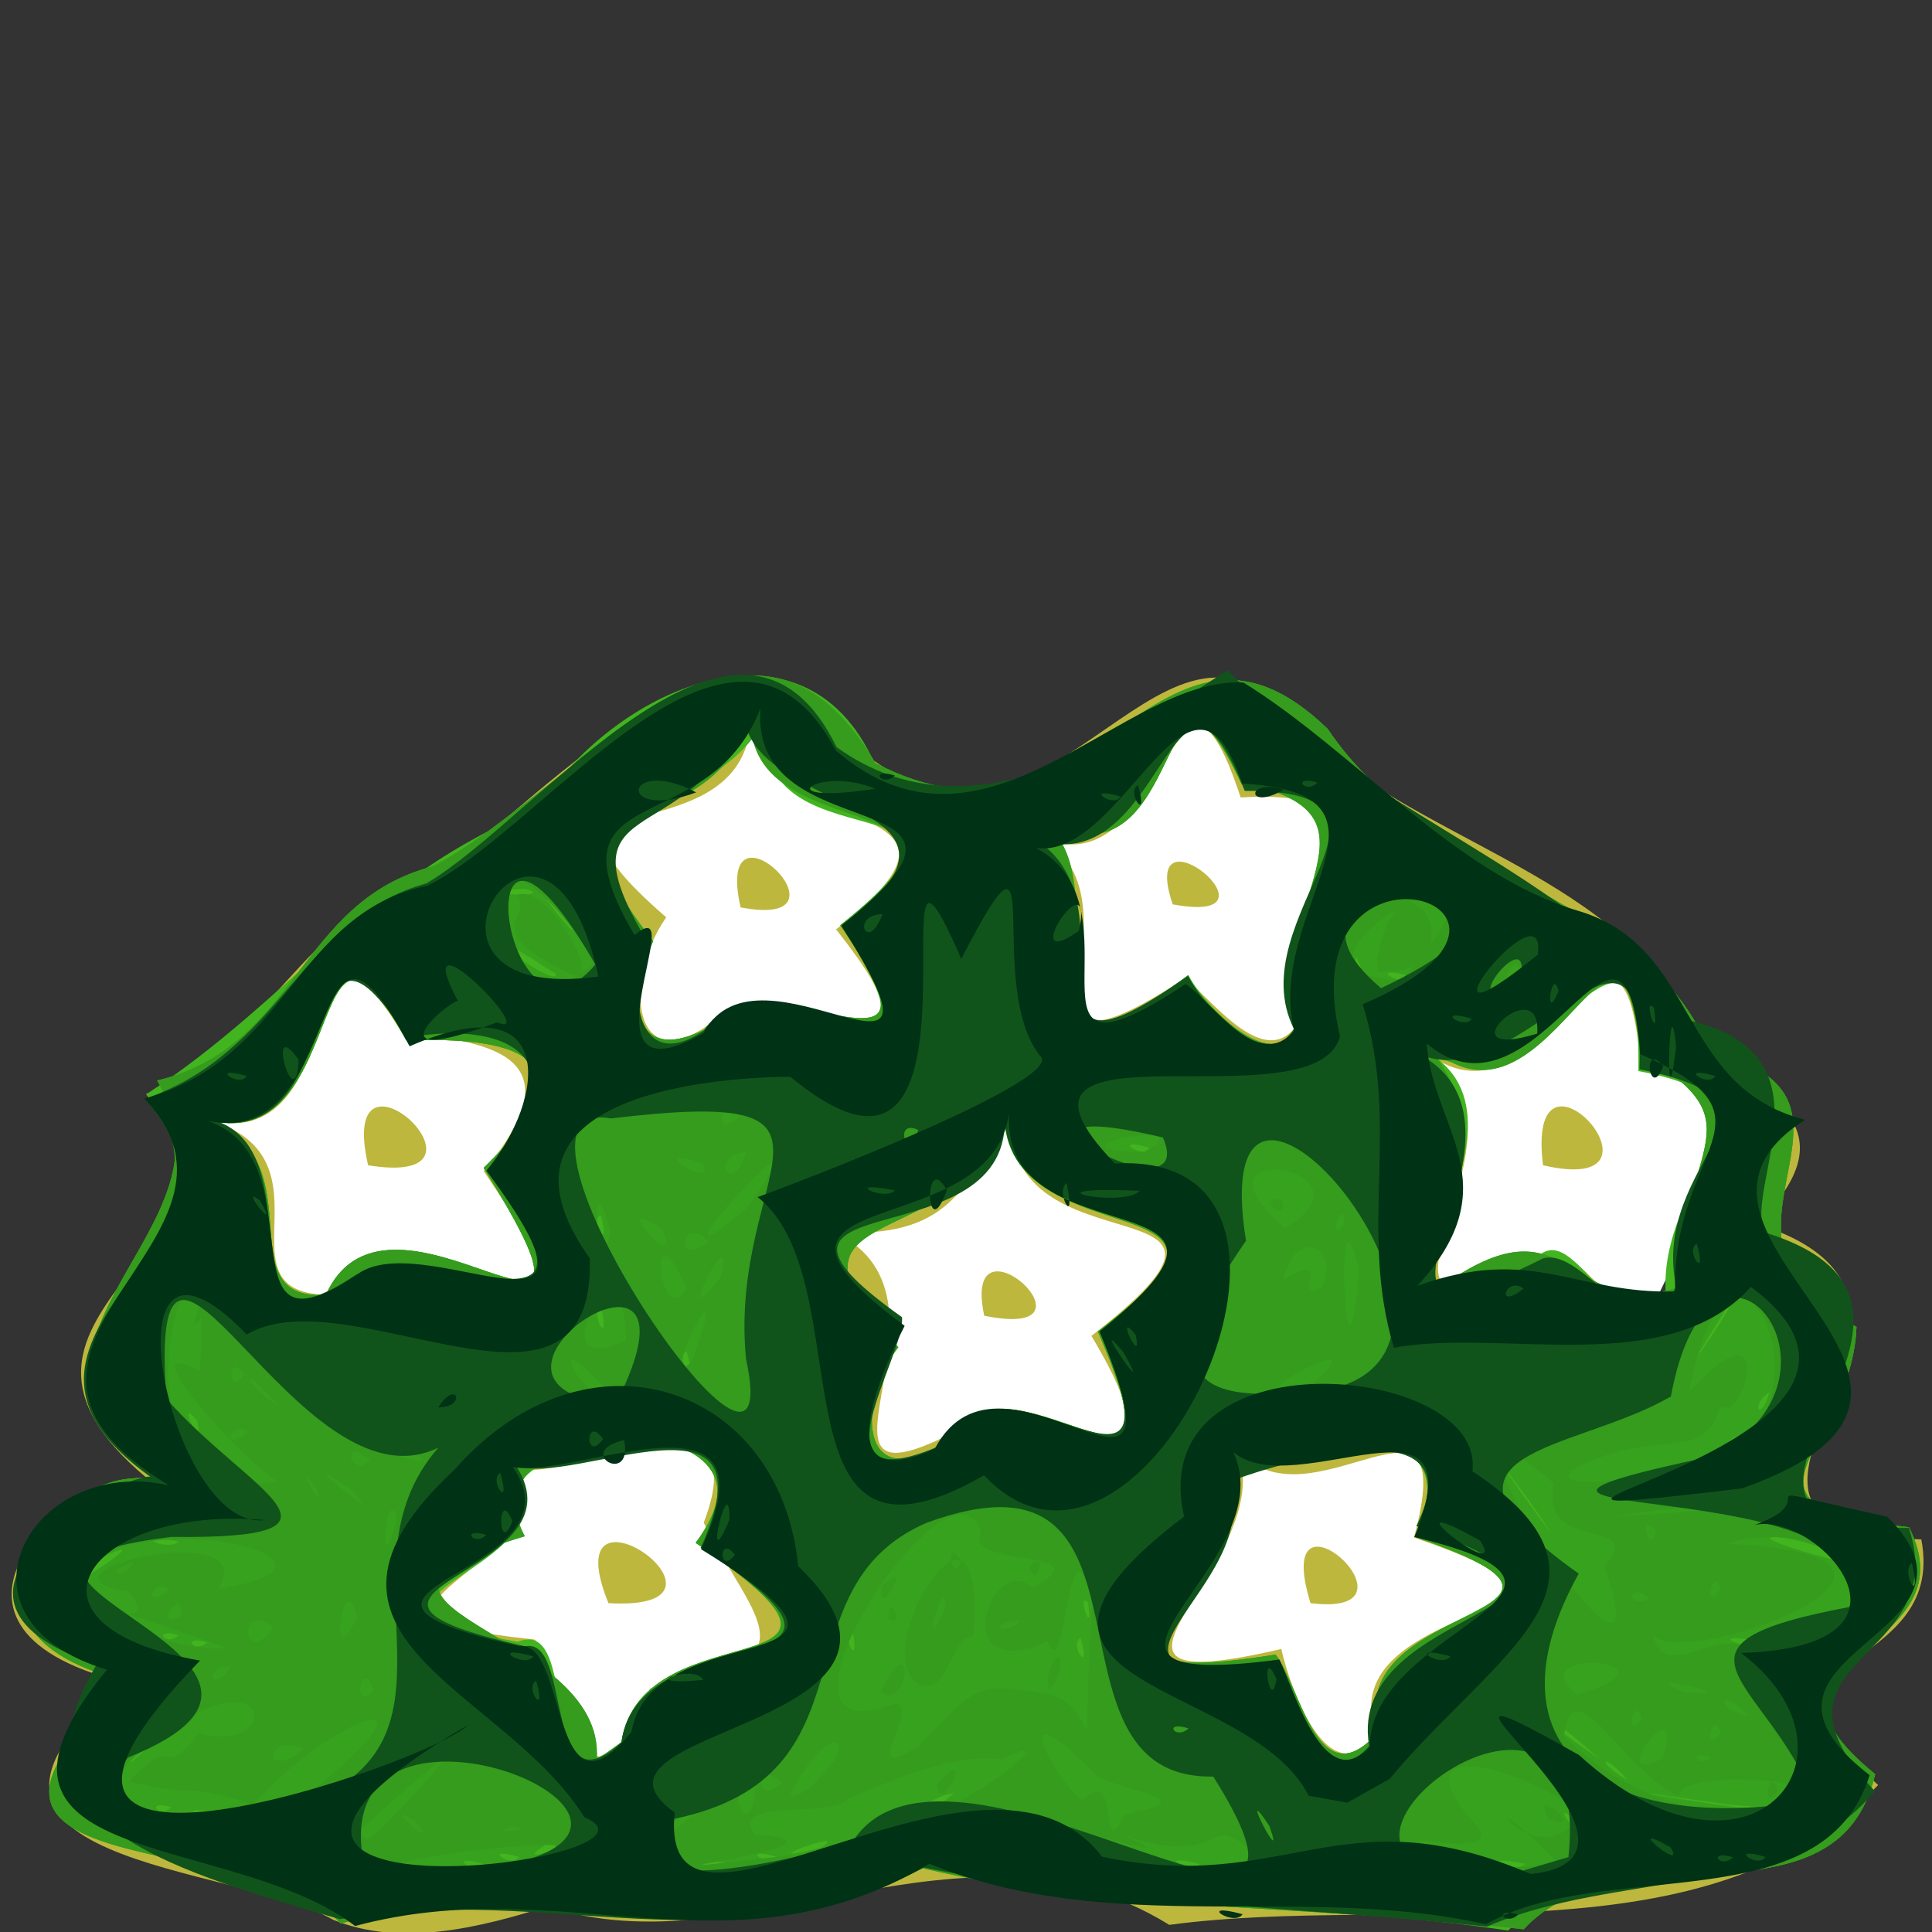 <?xml version="1.0" encoding="UTF-8" standalone="no"?>
<!-- Created with Inkscape (http://www.inkscape.org/) -->

<svg
   width="185"
   height="185"
   viewBox="0 0 48.948 48.948"
   version="1.1"
   id="svg1"
   xmlns="http://www.w3.org/2000/svg"
   xmlns:svg="http://www.w3.org/2000/svg">
  <rect x="0" y="0" width="48.948" height="48.948" fill="#333333" stroke="none"/>
  <defs
     id="defs1" />
  <g
     id="layer1">
    <g
       id="g3816"
       style="display:inline;stroke-width:2.14"
       transform="matrix(0.686,0,0,0.686,-46.07,-10.19)">
      <path
         id="rect1"
         style="display:inline;opacity:1;vector-effect:non-scaling-stroke;fill:#ffffff;stroke-width:0.265;-inkscape-stroke:hairline"
         transform="matrix(1.459,0,0,1.459,67.196,14.862)"
         d="m 5.28,28.231 3.391,-4.253 9.258,-5.793 7.012,2.713 5.839,-3.006 10.944,7.113 2.456,3.153 -8.103,16.792 H 5.206 Z" />
      <path
         style="fill:#bdb73d;stroke-width:2.14"
         d="M 79.456,85.753 C 75.808,83.667 63.634,83.774 71.665,76.97 c -8.391,-2.129 -1.64,-7.817 0.922,-7.522 -7.35,-6.14 4.741,-8.23 -0.033,-14.19 4.667,-1.889 5.802,-6.738 10.281,-7.709 5.006,-3.733 11.837,-12.051 16.596,-4.603 6.864,4.827 10.762,-7.578 15.774,-1.204 4.021,4.06 11.357,5.309 14.177,10.553 0.871,2.556 7.114,3.314 2.665,7.757 9.439,2.98 -4.536,11.367 6.069,11.656 0.974,5.135 -7.245,3.991 -1.596,9.07 -6.238,6.664 -17.333,3.983 -26.179,5.165 -7.579,-4.684 -15.695,1.726 -22.947,-0.684 -2.479,0.773 -5.416,1.524 -7.937,0.495 z m 11.708,-8.537 c 6.273,-0.979 3.887,-2.377 1.983,-6.126 2.136,-5.549 -5.367,-1.303 -6.85,-2.039 1.832,3.763 -8.307,5.426 0.601,6.355 1.014,0.695 1.997,8.182 4.266,1.81 z m -1.535,-3.154 c -2.125,-5.229 5.698,0.324 0,0 z m 28.357,4.88 c -1.853,-5.18 10.531,-4.192 1.392,-7.301 1.804,-6.688 -3.929,-0.043 -6.549,-3.299 1.755,4.172 -7.342,9.51 1.649,7.412 0.31,1.388 1.71,5.45 3.508,3.188 z m -2.428,-4.88 c -1.531,-4.964 4.577,0.567 0,0 z m -12.592,-6.626 c 1.943,-1.276 8.554,3.516 4.499,-3.243 7.631,-5.949 -3.241,-2.116 -2.972,-8.181 -1.805,2.819 -2.293,4.565 -6.52,4.357 5.35,2.479 -2.384,11.145 4.992,7.067 z m 0.541,-3.989 c -0.883,-4.124 4.707,0.955 0,0 z m 25.196,-0.627 c 0.348,-5.399 3.958,-6.586 -0.974,-8.881 -0.792,-7.889 -3.553,3.465 -8.047,-0.34 5.255,2.789 -4.287,12.078 4.474,7.582 1.331,-0.74 2.84,3.406 4.548,1.639 z m -4.558,-4.929 c -0.683,-5.451 5.275,1.215 0,0 z m -44.949,4.785 c 2.424,-4.922 11.814,4.275 5.825,-4.572 3.398,-4.062 0.574,-4.805 -3.006,-5.081 -4.007,-6.597 -1.626,5.234 -7.664,3.046 5.644,1.279 0.601,6.483 4.846,6.606 z m 1.557,-4.785 c -1.222,-5.297 5.387,0.873 0,0 z M 115.101,52.638 c -2.062,-4.128 5.009,-8.738 -2.124,-8.333 -2.485,-7.532 -2.682,3.841 -7.597,1.383 4.576,2.181 -1.951,10.176 5.537,5.299 0.991,0.762 2.986,3.515 4.184,1.65 z m -4.633,-4.385 c -1.342,-3.93 4.429,0.832 0,0 z m -16.442,3.872 c 2.411,-0.869 8.719,3.006 4.01,-2.947 6.721,-5.241 -3.304,-3.078 -3.135,-7.999 0.007,5.7 -9.57,1.963 -3.139,7.554 -1.746,2.493 -1.161,6.547 2.264,3.392 z m 0.483,-3.759 c -1.024,-4.529 4.532,0.866 0,0 z"
         id="path3722" />
      <path
         style="fill:#42b41f;stroke-width:2.14"
         d="m 79.731,85.888 c -3.215,-3.633 -16.678,-1.165 -7.733,-8.921 -8.006,-1.744 -2.517,-8.294 0.89,-7.445 -7.494,-5.164 4.144,-8.941 -0.315,-14.264 5.388,-3.51 8.176,-8.037 14.475,-10.554 2.682,-4.311 9.719,-7.607 12.395,-1.691 8.118,4.32 10.437,-7.325 16.748,-1.237 3.847,5.745 11.677,5.935 14.125,11.934 7.09,1.701 -1.274,6.972 5.404,10.147 -0.185,4.6 -5.386,6.6 1.939,7.402 2.421,4.783 -6.826,4.616 -1.249,9.119 -1.491,6.077 -9.869,1.856 -13.554,5.776 -7.176,-1.088 -14.839,-0.651 -21.621,-2.303 -7.64,3.947 -13.442,0.009 -21.504,2.037 z m 10.377,-6.689 c 0.837,-5.058 10.816,-1.816 2.743,-7.365 3.775,-5.307 -6.444,-3.941 -6.54,-1.919 1.44,2.947 -8.027,4.205 -0.027,5.573 2.374,-0.942 0.582,6.453 3.825,3.711 z m 28.002,-0.439 c -1.537,-4.829 9.907,-4.161 1.305,-7.146 2.461,-5.483 -5.663,-2.791 -6.989,-2.103 2.047,3.354 -7.646,7.953 1.822,6.452 0.972,1.154 1.57,5.476 3.862,2.797 z M 102.129,68.064 c 2.135,-3.991 9.151,4.134 5.574,-4.035 7.373,-5.642 -3.448,-2.502 -3.464,-8.07 -1.324,5.436 -9.354,3.008 -3.907,8.651 -1.514,1.939 -1.514,5.632 1.796,3.453 z m 26.567,-5.175 c -0.493,-4.748 5.269,-7.283 -1.029,-8.478 0.109,-8.256 -3.809,2.137 -7.987,-0.813 5.338,2.809 -4.493,11.582 4.078,7.886 1.465,-1.989 2.82,3.231 4.938,1.405 z M 79.194,62.675 c 2.379,-5.284 11.591,4.563 5.826,-4.687 4.695,-4.61 0.065,-4.805 -2.86,-4.712 -3.856,-7.023 -1.886,4.92 -7.812,2.801 4.828,1.219 0.96,6.854 4.846,6.598 z M 114.946,52.858 c -1.817,-4.434 4.986,-8.446 -1.93,-9.022 -3.173,-6.816 -1.907,4.223 -7.334,1.337 3.312,2.585 -2.021,11.136 5.367,5.691 0.488,1.013 3.081,3.707 3.897,1.993 z M 93.605,52.65 c 2.303,-2.582 9.099,3.427 4.606,-3.64 7.113,-5.753 -3.88,-1.775 -2.664,-7.847 -2.009,4.332 -8.991,2.663 -4.268,8.445 -0.991,2.267 -0.765,4.835 2.326,3.042 z"
         id="path3731" />
      <path
         style="fill:#37a21d;stroke-width:2.14"
         d="m 79.731,85.888 c -3.215,-3.633 -16.678,-1.165 -7.733,-8.921 -8.006,-1.744 -2.517,-8.294 0.89,-7.445 -6.879,-5.318 3.44,-9.269 0.071,-14.762 5.206,-1.245 5.175,-6.626 10.211,-7.918 5.296,-2.827 11.601,-11.791 16.317,-3.808 8.101,4.26 10.399,-7.342 16.705,-1.259 3.847,5.745 11.677,5.935 14.125,11.934 7.09,1.701 -1.274,6.972 5.404,10.147 -0.185,4.6 -5.386,6.6 1.939,7.402 2.421,4.783 -6.826,4.616 -1.249,9.119 -1.389,5.977 -9.457,1.9 -12.981,5.732 -7.431,-0.903 -15.218,-0.631 -22.194,-2.259 -7.64,3.947 -13.442,0.009 -21.504,2.037 z m 3.414,-1.926 c -1.457,-0.429 -0.264,0.463 0,0 z m 1.852,-0.265 c -1.457,-0.429 -0.264,0.463 0,0 z m 9.131,-0.007 c -2.371,-0.443 -0.428,0.439 0,0 z m 17.332,0.008 c -1.763,-0.483 -0.318,0.481 0,0 z m 12.034,-0.009 c -2.049,-0.412 -0.393,0.426 0,0 z M 86.32,83.433 c -1.457,-0.429 -0.264,0.463 0,0 z m 9.525,0 c -1.457,-0.429 -0.264,0.463 0,0 z m 14.023,0 c -1.457,-0.429 -0.264,0.463 0,0 z m 11.818,0.08 c -0.599,-0.696 -4.255,0.246 0,0 z M 87.842,83.079 c 0.461,-0.9 -2.322,0.937 0,0 z m 9.657,0 c 1.195,-0.784 -3.024,0.787 0,0 z m 10.115,-0.16 c -0.974,-0.3 -0.486,0.461 0,0 z m -1.009,-0.201 c -1.215,-0.903 -1.676,-0.409 0,0 z m 18.576,-0.768 c -0.879,-0.685 0.837,1.443 0,0 z M 82.682,80.336 c -3.067,2.194 -2.25,2.258 0,0 z m -6.942,1.499 c -2.968,-0.419 -0.543,0.415 0,0 z M 73.483,81.596 c -0.974,-0.3 -0.486,0.461 0,0 z m 3.969,0 c -0.974,-0.3 -0.486,0.461 0,0 z m 15.716,-0.303 c 0.802,-1.231 -1.46,1.603 0,0 z m 9.227,-0.217 c -1.386,0.235 -1.448,1.271 0,0 z m 28.574,0.421 c -8.515,-1.218 4.375,0.788 1.003,0.081 l -0.623,-0.05 z M 78.581,81.227 c 0.656,-1.042 -1.939,1.109 0,0 z m 55.508,-0.7 c -0.512,-1.022 -0.043,2.43 0,0 z m -54.416,-0.028 c 0.802,-1.231 -1.46,1.603 0,0 z m 44.416,-0.08 c -4.539,-3.118 2.334,2.196 0,0 z m 3.175,0.178 c -0.894,-1.073 -1.251,-0.731 0,0 z M 81.111,79.342 c 1.617,-2.114 -2.692,2.815 0,0 z m -8.351,-0.099 c 1.868,-2.352 -2.49,2.388 0,0 z M 90.108,79.199 c 0.774,-5.101 10.897,-1.755 2.743,-7.365 4.094,-5.244 -8.848,-4.948 -6.312,-0.243 -8.665,2.612 3.067,3.377 2.653,8.264 l 0.915,-0.656 z m 36.098,0.595 c -2.861,-2.534 -2.589,-1.713 0,0 z m -8.096,-1.034 c -1.537,-4.829 9.907,-4.161 1.305,-7.146 2.461,-5.483 -5.663,-2.791 -6.989,-2.103 2.025,3.349 -7.635,7.984 1.844,6.451 0.919,1.184 1.576,5.466 3.84,2.798 z m -11.043,-3.42 c -0.463,0.264 0.429,1.457 0,0 z m -8.459,-0.392 c -0.439,0.339 0.392,1.744 0,0 z m -23.803,0.563 c -0.974,-0.3 -0.486,0.461 0,0 z m 57.423,-0.022 c -2.371,-0.443 -0.428,0.439 0,0 z M 73.747,75.246 c -0.974,-0.3 -0.486,0.461 0,0 z m -1.384,-0.369 c -2.533,-0.838 1.323,0.868 0,0 z M 134.938,74.462 c -1.386,0.235 -1.448,1.271 0,0 z m -27.601,-0.428 c -0.454,-0.455 0.228,1.479 0,0 z M 70.185,73.185 c 4.065,-2.565 -1.685,0.222 0,0 z m 66.076,-0.012 c -0.617,-0.909 -0.762,0.504 0,0 z m -0.794,-0.558 c -1.059,-1.119 -6.019,-1.518 0,0 z M 73.753,71.784 c -2.049,-0.412 -0.393,0.426 0,0 z M 123.746,70.434 c -3.554,-4.839 2.637,3.854 0,0 z m 6.892,0.02 c -3.229,-0.386 -0.637,0.39 0,0 z m -28.509,-2.391 c 2.135,-3.991 9.151,4.134 5.574,-4.035 7.369,-5.592 -3.465,-2.538 -3.443,-8.07 -1.347,5.413 -9.372,3.015 -3.928,8.651 -1.514,1.939 -1.514,5.632 1.796,3.453 z m 29.508,-0.279 c -1.151,0.314 -0.511,0.749 0,0 z M 74.439,67.325 c -0.848,-1.042 0.289,1.312 0,0 z m 58.066,-1.054 c -0.749,0.511 -0.314,1.151 0,0 z m -59.244,-0.578 c 1.106,-8.198 -1.387,2.794 0,0 z m 19.254,-0.936 c -0.463,0.264 0.429,1.457 0,0 z m 38.172,-1.042 c 2.948,-4.94 -2.847,4.308 0,0 z m -41.339,-0.673 c -0.439,0.339 0.392,1.744 0,0 z m 43.473,0.358 c -0.894,-1.073 -1.251,-0.731 0,0 z m -3.787,-0.965 c 0.311,-5.402 3.1,-6.095 -1.305,-8.667 -0.767,-7.742 -3.477,3.948 -7.906,-0.395 2.918,3.706 0.569,5.405 0.207,9.253 5.214,-3.928 4.771,0.985 9.004,-0.191 z m -49.84,0.239 c 2.379,-5.284 11.591,4.563 5.826,-4.687 4.756,-4.596 0.088,-4.8 -2.86,-4.712 -3.856,-7.023 -1.886,4.92 -7.812,2.801 4.828,1.219 0.96,6.854 4.846,6.598 z m 10.146,-2.945 c -0.463,0.264 0.429,1.457 0,0 z m 19.139,-2.152 c -0.263,-0.658 -2.114,0.262 0,0 z m 1.124,-0.338 c -1.457,-0.429 -0.264,0.463 0,0 z m 5.343,-4.382 c -0.988,-4.832 3.833,-7.953 -1.946,-9.086 -3.185,-6.685 -1.9,4.294 -7.318,1.402 3.275,2.6 -1.998,11.119 5.346,5.706 0.464,1.019 3.13,3.681 3.918,1.979 z M 93.605,52.65 c 2.347,-2.266 9.048,2.845 4.584,-3.623 6.896,-5.408 -3.786,-2.581 -3.278,-7.885 -1.359,5.266 -8.523,2.309 -3.632,8.467 -0.991,2.267 -0.765,4.835 2.326,3.042 z m -4.795,-1.651 c -0.463,0.264 0.429,1.457 0,0 z m 34.311,0.212 c -0.162,-1.019 -0.736,1.181 0,0 z m -5.854,-0.988 c -0.439,0.83 0.641,1.428 0,0 z m -29.572,0.602 c -5.249,-3.373 0.081,0.737 0,0 z m 31.432,0.064 c -1.457,-0.429 -0.264,0.463 0,0 z m 1.135,-0.372 c 0.346,-1.319 -1.195,1.13 0,0 z m 0.302,-1.355 c -0.454,-0.455 0.228,1.479 0,0 z m -2.793,-0.149 c 0.918,-1.128 -1.729,1.364 0,0 z M 87.92,48.577 c -1.893,-2.003 1.497,2.164 0,0 z m 31.539,-0.757 c 2.528,-0.864 -4.204,1.349 0,0 z m -32.905,-0.142 c -2.791,0.143 1.392,0.396 0,0 z"
         id="path3739" />
      <path
         style="fill:#359c1d;stroke-width:2.14"
         d="m 79.731,85.888 c -3.215,-3.633 -16.678,-1.165 -7.733,-8.921 -8.006,-1.744 -2.517,-8.294 0.89,-7.445 -6.879,-5.318 3.44,-9.269 0.071,-14.762 5.206,-1.245 5.175,-6.626 10.211,-7.918 5.296,-2.827 11.601,-11.791 16.317,-3.808 8.101,4.26 10.399,-7.342 16.705,-1.259 3.847,5.745 11.677,5.935 14.125,11.934 7.09,1.701 -1.274,6.972 5.404,10.147 -0.185,4.6 -5.386,6.6 1.939,7.402 2.421,4.783 -6.826,4.616 -1.249,9.119 -1.389,5.977 -9.457,1.9 -12.981,5.732 -7.431,-0.903 -15.218,-0.631 -22.194,-2.259 -7.64,3.947 -13.442,0.009 -21.504,2.037 z m 6.977,-2.438 c 5.122,-1.386 -11.729,0.813 -1.611,0.35 z m 27.276,0.287 c -2.672,-2.513 -0.984,0.265 -5.354,-1.097 4.42,1.902 -10.135,-3.055 -0.79,0.588 2.004,0.446 4.08,0.978 6.144,0.509 z M 96.647,83.342 c 4.593,-0.093 10.702,-5.098 7.495,-3.518 -2.228,-0.241 -4.741,1.154 -5.632,1.433 -0.54,0.81 -4.421,-0.088 -3.482,1.359 5.021,0.337 -8.095,1.838 1.62,0.727 z m 5.132,-2.611 c 1.468,-1.617 0.056,1.342 0,0 z m 22.84,2.857 c -3.428,-3.516 -1.162,0.18 0.47,-1.224 2.788,-0.252 -7.036,-4.691 -3.737,-0.454 2.481,2.287 -5.377,-0.257 0.513,1.849 l 1.681,0.056 1.073,-0.227 z m -0.265,-1.567 c -0.792,-1.357 1.531,0.565 0,0 z m -43.234,0.488 c 2.179,-2.193 4.279,-4.579 -0.687,-0.04 l 0.248,0.335 z m 4.601,-0.025 c 1.262,0.006 0.366,-0.384 0,0 z m 8.471,-1.952 c -3.545,2.374 -2.775,2.891 0,0 z M 82.545,82.147 c -1.545,-1.017 0.937,1.286 0,0 z m 26.172,-0.291 c 2.941,-0.532 0.222,-0.773 -1.032,-1.396 -3.604,-3.687 -1.517,0.245 -0.556,0.89 1.477,-1.432 0.55,2.525 1.587,0.506 z M 78.336,81.304 c 5.807,-4.726 1.093,-3.077 -1.841,0.187 -2.815,-0.89 -1.915,-0.196 -4.561,-0.838 1.733,-1.933 1.154,0.094 2.562,-1.804 3.29,1.003 2.801,-3.808 -2.651,1.157 -1.513,2.868 5.378,1.857 6.491,1.297 z M 95.067,80.793 c -1.372,-0.448 -0.182,2.606 0,0 z m 38.482,0.797 c 2.166,-1.093 -4.557,-1.441 -4.372,-0.386 -2.128,-0.968 -3.928,-4.931 -4.259,-2.219 2.385,2.308 5.357,3.274 8.632,2.605 z M 96.972,80.958 c 2.248,-1.95 0.839,-2.796 -0.637,0.199 l 0.156,0.049 0.481,-0.248 z m 35.848,0.004 c -0.32,-0.967 -0.653,0.943 0,0 z M 96.044,80.698 c -1.033,-0.967 -1.033,0.967 0,0 z m 32.524,-0.902 c 0.908,-2.903 -2.324,1.212 0,0 z M 78.384,79.434 c -1.573,-0.6 -1.466,1.284 0,0 z m 11.724,-0.235 c 0.774,-5.101 10.897,-1.755 2.743,-7.365 4.094,-5.244 -8.848,-4.948 -6.312,-0.243 -8.665,2.612 3.067,3.377 2.653,8.264 l 0.915,-0.656 z m 10.963,0.157 c 2.111,-2.191 2.087,-2.379 4.498,-1.965 2.485,0.106 1.407,4.496 1.931,-3.231 -0.9,-4.077 -0.957,3.189 -1.658,1.315 -3.782,1.668 -2.075,-3.376 -0.556,-1.987 2.853,-1.459 -2.699,-0.723 -1.887,-2.051 -1.114,-3.539 -9.02,8.647 -3.156,6.319 0.925,0.218 -1.495,3.036 0.827,1.6 z M 99.672,77.359 c 1.27,-2.612 1.126,0.66 0,0 z m 1.484,-0.275 c -2.168,-1.033 2.518,-8.591 1.943,-1.821 -0.874,0.127 -0.912,2.141 -1.943,1.821 z m 0.904,-2.799 c 0.072,-1.621 -1.039,2.157 0,0 z m 0.597,-1.789 c -0.653,-0.943 -0.32,0.967 0,0 z m 3.183,4.498 c 0.284,-1.827 0.919,-0.567 0.043,0.265 z m -5.865,-2.329 c 0.008,-1.096 0.622,0.322 0,0 z m -0.223,-1.249 c 1.247,-1.137 -0.305,1.432 0,0 z m 5.419,-0.655 c 0.653,-0.943 0.32,0.967 0,0 z m 25.196,6.984 c -0.974,-0.3 -0.486,0.461 0,0 z m -12.258,-0.985 c -1.537,-4.829 9.907,-4.161 1.305,-7.146 2.461,-5.483 -5.663,-2.791 -6.989,-2.103 2.025,3.349 -7.635,7.984 1.844,6.451 0.919,1.184 1.576,5.466 3.84,2.798 z m 12.594,0.086 c -0.32,-0.967 -0.653,0.943 0,0 z m -2.91,-0.529 c -0.32,-0.967 -0.653,0.943 0,0 z m 3.947,-0.075 c -1.132,-1.241 -1.258,-0.211 0,0 z m -6.324,-0.794 c 4.342,-1.308 -2.319,-1.829 0,0 z m 3.965,-0.098 c 2.727,0.247 -2.249,-0.86 0,0 z m -48.419,-0.076 c -0.502,-1.332 -0.822,0.96 0,0 z m -5.292,-0.87 c -1.071,0.002 -0.677,1.079 0,0 z m 55.84,-0.733 c 6.675,-0.106 4.591,-5.219 -0.674,-3.8 9.914,0.398 -1.263,4.727 -2.644,3.367 0.458,1.714 2.301,-0.133 3.318,0.433 z m -55.985,0.04 c -6.251,-2.247 -2.093,-0.391 -3.648,-2.081 -4.172,-0.663 5.066,-2.815 3.332,-0.09 5.828,-0.895 -1.868,-3.162 -5.357,-0.798 -0.049,2.167 4.719,3.195 5.674,2.969 z m 1.733,-0.73 c -1.277,-1.16 -1.215,1.584 0,0 z m 3.088,-0.388 c -0.482,-2.13 -1.135,2.327 0,0 z m 24.465,0.075 c -1.513,0.252 -0.296,0.645 0,0 z m 21.605,-1.958 c 1.657,-1.884 -2.44,-0.398 -1.869,-3.059 -6.285,-5.618 4.527,10.704 1.869,3.059 z m -52.534,1.809 c 0.041,-1.211 -1.203,0.693 0,0 z m 54.176,-0.597 c -0.632,-0.749 -1.014,0.349 0,0 z M 73.42,73.557 c -0.67,-0.484 -1.053,0.852 0,0 z m 57.284,-0.003 c -0.32,-0.967 -0.653,0.943 0,0 z M 72.106,72.547 c -1.151,0.314 -0.511,0.749 0,0 z m 9.719,-1.671 c -0.493,-1.259 -0.689,2.896 0,0 z m 46.498,0.561 c -0.653,-0.943 -0.32,0.967 0,0 z m -44.946,-1.74 c 0.917,-3.204 -2.947,3.65 0,0 z m 46.534,0.957 c 4.75,-0.775 -8.681,0.691 0,0 z M 80.097,69.85 c -2.835,-1.997 1.851,1.862 0,0 z m -1.186,0.089 c -1.039,-1.554 0.181,0.881 0,0 z M 77.688,69.535 c 0.26,1.146 -6.443,-5.775 -3.151,-4.05 0.735,-9.43 -4.715,5.49 3.151,4.05 z m -3.34,-5.736 c -0.01,-1.281 1.757,-1.815 0,0 z m 54.751,5.263 c 6.855,-0.359 2.114,-11.92 0.439,-2.794 3.296,-3.591 2.03,1.202 1.167,0.503 -0.687,2.211 -2.157,0.727 -5.315,2.268 -1.563,1.1 3.652,0.241 3.71,0.023 z M 80.83,68.792 c -1.115,-0.994 -0.757,0.727 0,0 z m 1.72,-0.265 c -4.747,-1.383 1.349,1.038 0,0 z m 19.579,-0.463 c 2.135,-3.991 9.151,4.134 5.574,-4.035 7.369,-5.592 -3.465,-2.538 -3.443,-8.07 -1.347,5.413 -9.372,3.015 -3.928,8.651 -1.514,1.939 -1.514,5.632 1.796,3.453 z M 76.33,67.736 c -0.67,-0.484 -1.053,0.852 0,0 z m 1.192,-0.888 c -1.76,-1.943 -1.329,-0.863 0,0 z m 12.276,-0.395 c -2.803,-3.232 -1.167,0.307 0,0 z m 25.951,-0.597 c 2.604,-2.322 -4.229,1.436 0,0 z M 76.2,65.617 c -0.676,-0.949 -0.676,0.949 0,0 z M 92.694,65.154 c 1.764,-4.795 -1.463,1.38 0,0 z m -2.419,-0.785 c 0.002,-4.354 -3.454,1.638 0,0 z m 25.972,0.117 c -0.169,-3.06 0.388,-0.277 0,0 z m 1.096,-2.754 c -0.956,-4.159 -0.454,6.298 0,0 z m -24.816,0.713 c -1.518,-3.462 -1.033,1.718 0,0 z m 36.507,-0.009 c 0.311,-5.402 3.1,-6.095 -1.305,-8.667 -0.767,-7.742 -3.477,3.948 -7.906,-0.395 2.918,3.706 0.569,5.405 0.207,9.253 5.214,-3.928 4.771,0.985 9.004,-0.191 z m -49.84,0.239 c 2.379,-5.284 11.591,4.563 5.826,-4.687 4.756,-4.596 0.088,-4.8 -2.86,-4.712 -3.856,-7.023 -1.886,4.92 -7.812,2.801 4.828,1.219 0.96,6.854 4.846,6.598 z m 14.585,-0.661 c 0.618,-2.508 -1.97,2.58 0,0 z m 22.214,0.384 c 0.672,-1.687 -1.098,-2.135 -1.43,-0.275 1.947,-1.187 0.175,0.951 1.43,0.275 z M 89.706,60.332 c -0.862,-3.241 -0.469,2.505 0,0 z m 3.614,0.357 c -1.039,-1.062 -1.282,1.093 0,0 z m -1.693,-0.42 c -2.224,-1.505 0.824,1.865 0,0 z m 3.093,-0.775 c 3.914,-5.379 -4.645,3.895 5e-6,-2e-6 z m 19.88,0.721 c 3.806,-2.233 -4.004,-3.485 0,-3e-5 z m -0.566,-0.964 c 0.762,-0.504 0.617,0.909 0,0 z m 2.767,0.828 c 0.002,-1.226 -0.712,0.865 0,0 z M 94.721,57.392 c -1.482,0.162 -0.503,1.745 0,0 z m -1.591,0.442 c -2.366,-0.805 0.483,1.081 0,0 z m 16.308,-0.42 c 2.42,-1.358 -4.272,-0.117 0,0 z M 94.456,56.092 c -0.678,-0.98 -1.017,0.949 0,0 z m 20.49,-3.234 c -0.988,-4.832 3.833,-7.953 -1.946,-9.086 -3.185,-6.685 -1.9,4.294 -7.318,1.402 3.275,2.6 -1.998,11.119 5.346,5.706 0.464,1.019 3.13,3.681 3.918,1.979 z M 93.605,52.65 c 2.347,-2.266 9.048,2.845 4.584,-3.623 6.896,-5.408 -3.786,-2.581 -3.278,-7.885 -1.359,5.266 -8.523,2.309 -3.632,8.467 -0.991,2.267 -0.765,4.835 2.326,3.042 z m -4.467,-2.275 c -5.563,-8.62 -4.441,4.162 0,0 z m -1.2,0.294 c -3.049,-1.503 -1.096,-1.911 -1.664,-2.763 1.19,-0.491 3.536,3.928 1.664,2.763 z m 30.975,0.395 c 6.265,-7.074 -6.222,-0.221 0,0 z m -0.905,-0.712 c 0.91,-5.171 4.033,0.665 0.053,0.38 z m 5.361,0.459 c -0.394,-1.339 -1.297,2.05 0,0 z"
         id="path3747" />
      <path
         style="fill:#10541b;stroke-width:2.14"
         d="M 79.706,85.732 C 72.857,83.749 67.325,82.08 70.729,76.323 c -7.683,-2.521 1.282,-7.204 1.995,-6.92 -7.426,-5.289 4.756,-8.584 -0.237,-13.96 5.096,-1.736 5.743,-6.672 10.424,-7.965 4.195,-2.479 11.553,-12.38 15.142,-5.032 5.14,3.709 10.996,-0.656 14.44,-2.838 5.168,5.3 12.598,7.369 16.89,12.9 5.681,1.192 2.153,6.169 2.948,7.861 9.137,2.802 -4.834,11.086 5.325,10.914 1.655,5.027 -6.003,4.692 -1.255,9.721 -3.384,4.027 -9.578,2.934 -14.329,5.005 -6.803,-0.721 -14.268,-0.881 -20.813,-2.184 -7.412,3.846 -13.749,0.55 -21.552,1.909 z m 5.626,-1.882 c 9.204,-1.613 -6.503,-7.991 -4.7,0.002 1.543,0.455 3.151,0.245 4.7,-0.002 z m 13.358,-1.047 c 3.635,-5.366 19.079,6.881 13.276,-2.337 -6.865,0.127 -1.213,-12.817 -10.608,-9.364 -5.571,2.452 -1.677,9.333 -9.291,10.924 -3.478,3.487 5.846,1.233 6.624,0.776 z m 26.392,0.638 c 1.074,-9.75 -13.263,1.731 -1.723,0.513 z M 114.035,82.285 c -1.28,-1.914 0.68,1.881 0,0 z M 77.854,81.643 c 7.3,-2.256 1.454,-8.729 5.499,-13.329 -5.174,2.564 -10.774,-11.938 -10.052,-1.805 2.984,3.412 7.71,5.192 0.178,5.107 -10.174,1.245 7.538,4.491 -1.601,8.151 -2.368,3.078 4.68,2.177 5.976,1.876 z m 56.308,-0.306 c -1.729,-4.467 -6.311,-5.701 1.296,-7.132 1.873,-5.14 -17.611,-2.906 -5.119,-5.558 5.931,-2.844 0.032,-10.309 -1.473,-2.219 -3.54,2.071 -9.906,1.943 -3.403,6.543 -3.605,6.489 0.962,9.693 8.7,8.365 z M 90.108,79.199 c 0.634,-4.815 11.078,-1.869 2.927,-7.178 2.862,-6.348 -4.746,-2.217 -6.826,-3.041 2.713,4.116 -8.796,4.617 0.34,6.676 1.772,-0.375 0.628,6.219 3.56,3.543 z M 117.723,79.332 c -0.921,-5.359 10.86,-4.857 1.744,-8.117 2.445,-4.94 -6.337,-1.902 -7.004,-1.598 1.722,3.576 -7.012,7.902 1.942,6.529 0.498,1.001 1.68,5.142 3.318,3.186 z m -6.67,-0.646 c -0.974,-0.3 -0.486,0.461 0,0 z M 95.695,70.859 c -0.454,-0.455 0.228,1.479 0,0 z m 6.302,-2.663 c 2.212,-4.177 9.142,3.96 5.806,-4.167 7.293,-5.759 -3.55,-2.509 -3.55,-8.07 0.448,5.605 -11.004,2.412 -3.783,7.541 0.136,1.484 -3.641,6.98 1.527,4.696 z m -7.289,-3.161 c -0.662,-7.024 4.99,-10.075 -4.985,-8.874 -5.2,-0.938 6.675,16.565 4.985,8.874 z m -4.644,1.339 c 3.327,-6.945 -6.3,-0.738 -0.838,0.254 z m 26.727,-0.361 c 6.144,-2.179 -5.203,-15.347 -3.617,-5.333 -3.178,4.572 -2.657,6.46 3.617,5.333 z m 12.271,-3.635 c -0.992,-4.694 5.043,-6.764 -1.356,-8.03 0.254,-7.69 -4.445,1.2 -8.185,-0.589 5.443,2.873 -4.338,12.043 4.627,7.57 1.539,-0.432 3.419,3.657 4.914,1.049 z M 80.234,61.979 c 2.695,-1.652 10.131,3.17 4.997,-3.821 3.366,-3.906 1.123,-5.694 -3.041,-4.988 -4.268,-6.665 -1.915,4.9 -7.775,2.93 4.905,0.479 0.41,9.465 5.819,5.879 z M 110.107,56.864 c -7.709,-1.819 1.414,3.252 0,0 z m -9.036,-0.274 c -0.918,-0.456 -0.437,1.235 0,0 z m -7.935,-3.662 c 2.251,-3.375 9.849,3.539 5.117,-3.846 6.221,-4.654 -3.247,-4.118 -3.603,-7.732 -2.169,5.111 -7.078,2.581 -3.469,8.477 -0.936,1.543 -0.501,4.776 1.955,3.101 z M 114.946,52.858 c -2.063,-4.127 5.211,-8.821 -1.818,-8.796 -2.712,-6.785 -2.949,3.611 -7.824,1.747 4.16,2.421 -1.323,10.045 5.733,5.086 0.534,1.1 2.865,3.625 3.909,1.963 z M 89.146,50.478 c -5.005,-8.69 -3.501,4.124 0,0 z m -5.129,0.34 c -1.177,1.131 -0.081,-0.219 0,0 z m 34.146,0.532 c 9.566,-4.514 -5.708,-4.805 0,0 z m 5.123,-0.269 c 0.576,-2.444 -2.701,1.671 0,0 z"
         id="path3765" />
      <path
         style="fill:#003215;stroke-width:2.14"
         d="m 83.344,66.831 c 0.677,-1.079 1.071,-0.002 0,0 z"
         id="path3815" />
      <path
         style="fill:#003215;stroke-width:2.14"
         d="m 115.491,81.176 c -2.201,-4.358 -13.068,-3.903 -4.602,-10.313 -1.547,-6.836 11.167,-5.671 10.645,-1.674 6.213,4.124 0.888,6.644 -3.062,11.367 l -1.559,0.875 -1.422,-0.256 z m 2.26,-1.812 c -0.042,-4.424 10.047,-5.718 1.639,-7.746 2.449,-5.953 -4.421,-1.195 -6.687,-3.14 1.964,4.163 -7.773,8.894 1.703,7.668 0.508,1.031 1.652,5.087 3.344,3.219 z M 114.3,76.861 c -0.628,-1.388 -0.229,1.398 0,0 z m 6.421,-0.835 c -1.763,-0.483 -0.318,0.481 0,0 z m 1.098,-4.277 c -3.873,-2.155 1.139,1.778 0,0 z m -5.132,-3.062 c -1.744,-1.117 0.045,-0.172 0,0 z"
         id="path3814" />
      <path
         style="fill:#003215;stroke-width:2.14"
         d="m 100.205,43.496 c -0.974,-0.3 -0.486,0.461 0,0 z"
         id="path3811" />
      <path
         style="fill:#003215;stroke-width:2.14"
         d="m 113.048,85.551 c -1.763,-0.483 -0.318,0.481 0,0 z"
         id="path3810" />
      <path
         style="fill:#003215;stroke-width:2.14"
         d="m 80.273,85.985 c -4.657,-3.555 -15.267,-2.024 -9.167,-9.465 -6.224,-1.897 -2.767,-7.972 2.3,-6.803 -8.561,-5.128 4.067,-9.111 -0.921,-14.288 5.371,-1.483 5.536,-6.841 10.472,-7.868 4.477,-2.249 11.291,-12.099 15.069,-4.99 5.576,4.81 10.573,-2.742 15.053,-2.51 4.051,2.497 7.825,7.083 12.333,8.422 4.543,1.324 3.646,6.516 8.413,7.726 -6.727,4.287 8.492,9.766 -2.327,13.615 -14.231,1.684 8.349,-1.476 0.322,-7.443 -3.058,3.429 -9.205,1.509 -13.183,2.249 -1.324,-4.425 0.26,-8.145 -1.152,-12.687 8.47,-3.61 -2.774,-7.037 -0.84,1.188 -0.901,3.379 -13.795,-1.011 -8.312,4.695 9.442,-0.55 1.028,17.753 -4.831,11.513 -8.14,4.676 -4.395,-7.145 -8.361,-10.274 3.278,-1.206 10.918,-4.279 10.486,-5.148 -2.203,-2.559 0.389,-10.175 -2.968,-3.647 -3.545,-8.186 1.843,11.077 -6.311,4.352 -3.391,0.019 -11.566,0.884 -7.408,6.704 0.207,7.198 -8.92,0.587 -12.672,2.814 -5.514,-5.732 -2.896,7.362 0.677,6.852 -6.626,-0.57 -9.637,3.931 -2.399,5.19 -9.861,10.14 8.623,3.738 9.881,2.39 -13.104,7.667 8.344,5.065 4.309,3.395 -3.002,-4.812 -11.502,-6.598 -4.8,-12.826 4.919,-5.591 12.044,-3.143 12.701,3.556 6.294,6.022 -8.939,5.936 -4.562,9.101 -0.659,6.525 11.442,-4.019 15.785,1.629 6.79,1.428 8.809,-2.374 15.838,0.641 6.151,-0.682 -6.599,-9.143 1.775,-4.397 6.252,5.707 10.986,0.017 5.983,-3.771 7.432,-0.224 2.772,-5.264 0.495,-4.722 2.97,-1.072 -1.239,-1.652 4.906,-0.308 4.48,4.423 -6.532,4.986 -0.65,9.546 -1.709,5.455 -9.815,3.005 -14.175,5.507 -6.721,-1.521 -13.824,0.502 -20.545,-2.235 -7.452,4.373 -13.377,0.206 -21.215,2.297 z m 42.951,-0.42 c -0.974,-0.3 -0.486,0.461 0,0 z m 7.938,-2.117 c -0.974,-0.3 -0.486,0.461 0,0 z m 1.196,-0.015 c -1.457,-0.429 -0.264,0.463 0,0 z m -3.506,-0.354 c -1.939,-1.109 0.656,1.042 0,0 z M 90.48,78.815 c 0.754,-4.479 10.754,-1.702 2.569,-6.745 2.977,-6.386 -4.658,-2.577 -6.953,-3.037 2.83,4.08 -9.029,4.528 0.225,6.618 1.819,-0.295 1.127,6.907 4.159,3.164 z m -3.521,-1.887 c -0.463,0.264 0.429,1.457 0,0 z m 6.175,-0.035 c -0.402,-0.631 -2.672,0.282 0,0 z m -6.279,-0.866 c -1.763,-0.483 -0.318,0.481 0,0 z M 137.767,72.567 c -0.439,0.339 0.392,1.744 0,0 z M 94.297,72.275 c -0.609,-0.794 -0.609,0.794 0,0 z m -9.173,-0.733 c -0.974,-0.3 -0.486,0.461 0,0 z m 8.974,-0.563 c 0.015,-2.052 -1.035,2.455 0,0 z m -8.013,0.061 c -0.558,-1.385 -0.558,1.385 0,0 z m -0.45,-1.786 c -0.463,0.264 0.429,1.457 0,0 z m 4.573,-1.217 c -1.895,0.449 0.351,1.73 0,0 z m 11.47,0.328 c 2.519,-4.786 9.652,4.268 6.087,-4.336 7.362,-5.919 -3.991,-2.373 -3.32,-8.32 -0.311,5.293 -11.259,2.645 -3.877,8.111 -0.8,1.594 -3.01,6.395 1.11,4.545 z M 89.429,67.998 c -0.676,-0.949 -0.676,0.949 0,0 z m 19.209,-3.217 c -1.424,-1.663 1.305,2.287 0,0 z m 0.461,-0.631 c -0.848,-1.042 0.289,1.312 0,0 z m 19.926,-1.602 c -0.141,-5.334 4.171,-6.396 -1.287,-8.762 -0.579,-7.507 -3.741,3.082 -7.888,-0.389 0.21,3.128 3.116,5.167 -0.343,8.945 4.258,-1.526 5.832,0.318 9.518,0.206 z M 80.502,61.82 c 2.625,-1.519 9.959,3.45 4.62,-3.731 2.203,-2.651 2.662,-6.984 -2.838,-4.593 -3.942,-7.483 -2.119,4.533 -7.937,2.622 4.984,1.003 0.576,9.586 6.155,5.702 z m 42.924,0.624 c -0.67,-0.484 -1.053,0.852 0,0 z m 6.395,-1.657 c -0.463,0.264 0.429,1.457 0,0 z M 76.762,59.196 c -0.879,-0.685 0.837,1.443 0,0 z m 25.363,-0.392 c -0.873,-1.557 -0.778,2.204 0,0 z m 4.421,-0.26 c -0.439,0.339 0.392,1.744 0,0 z m 2.705,0.289 c -4.595,-0.191 -0.617,0.665 0,0 z m -9.04,-0.013 c -2.049,-0.412 -0.393,0.426 0,0 z M 76.266,54.594 c -1.457,-0.429 -0.264,0.463 0,0 z m 1.925,-0.599 c -1.256,-1.773 -0.125,2.262 0,0 z m 50.397,0.229 c -0.822,-0.96 -0.502,1.332 0,0 z m 1.918,0.37 c -1.457,-0.429 -0.264,0.463 0,0 z m -1.446,-1.082 c -0.268,-2.777 -0.417,3.526 0,0 z M 85.518,52.612 c 1.68,0.706 -3.393,-4.425 -1.447,-0.788 -0.392,0.033 -3.362,2.588 1.447,0.788 z m 7.623,0.396 c 2.051,-3.888 9.894,3.549 5.093,-3.973 6.873,-5.468 -3.428,-2.59 -2.99,-8.025 -1.929,5.013 -8.129,2.471 -4.653,8.379 2.17,-1.799 -2.32,6.396 2.55,3.619 z m 21.815,-0.085 c -1.104,-4.453 4.632,-8.746 -1.922,-9.133 -1.894,-5.74 -4.396,2.839 -7.609,2.382 4.142,2.234 -1.22,9.481 5.517,5.024 1.031,0.695 2.681,3.298 4.014,1.727 z m 8.973,0.106 c 0.182,-2.444 -3.601,1.095 0,0 z m -2.418,-0.552 c -1.457,-0.429 -0.264,0.463 0,0 z m 6.729,-0.404 c -0.454,-0.455 0.228,1.479 0,0 z M 89.258,50.919 c -1.923,-8.857 -8.332,1.151 0,0 z m 34.694,-0.808 c 0.372,-2.805 -5.227,4.256 2e-5,10e-7 z m 0.768,1.336 c -0.262,-0.973 -0.545,1.347 0,0 z m -17.715,-2.214 c 0.608,-2.847 -2.408,1.69 0,0 z m -7.257,-0.615 c -1.199,0.011 -0.555,1.491 0,0 z m 9.436,-4.764 c -0.463,0.264 0.429,1.457 0,0 z m -16.315,0.265 c -2.651,-1.401 -3.008,1.116 0,0 z m 6.614,-0.133 c -2.105,-0.891 -4.16,0.643 0,0 z m 9.062,0.288 c -1.457,-0.429 -0.264,0.463 0,0 z m 6.019,-0.253 c -1.399,-0.454 -1.396,0.815 0,0 z m 1.251,-0.261 c -0.974,-0.3 -0.486,0.461 0,0 z"
         id="path3809" />
    </g>
  </g>
</svg>
